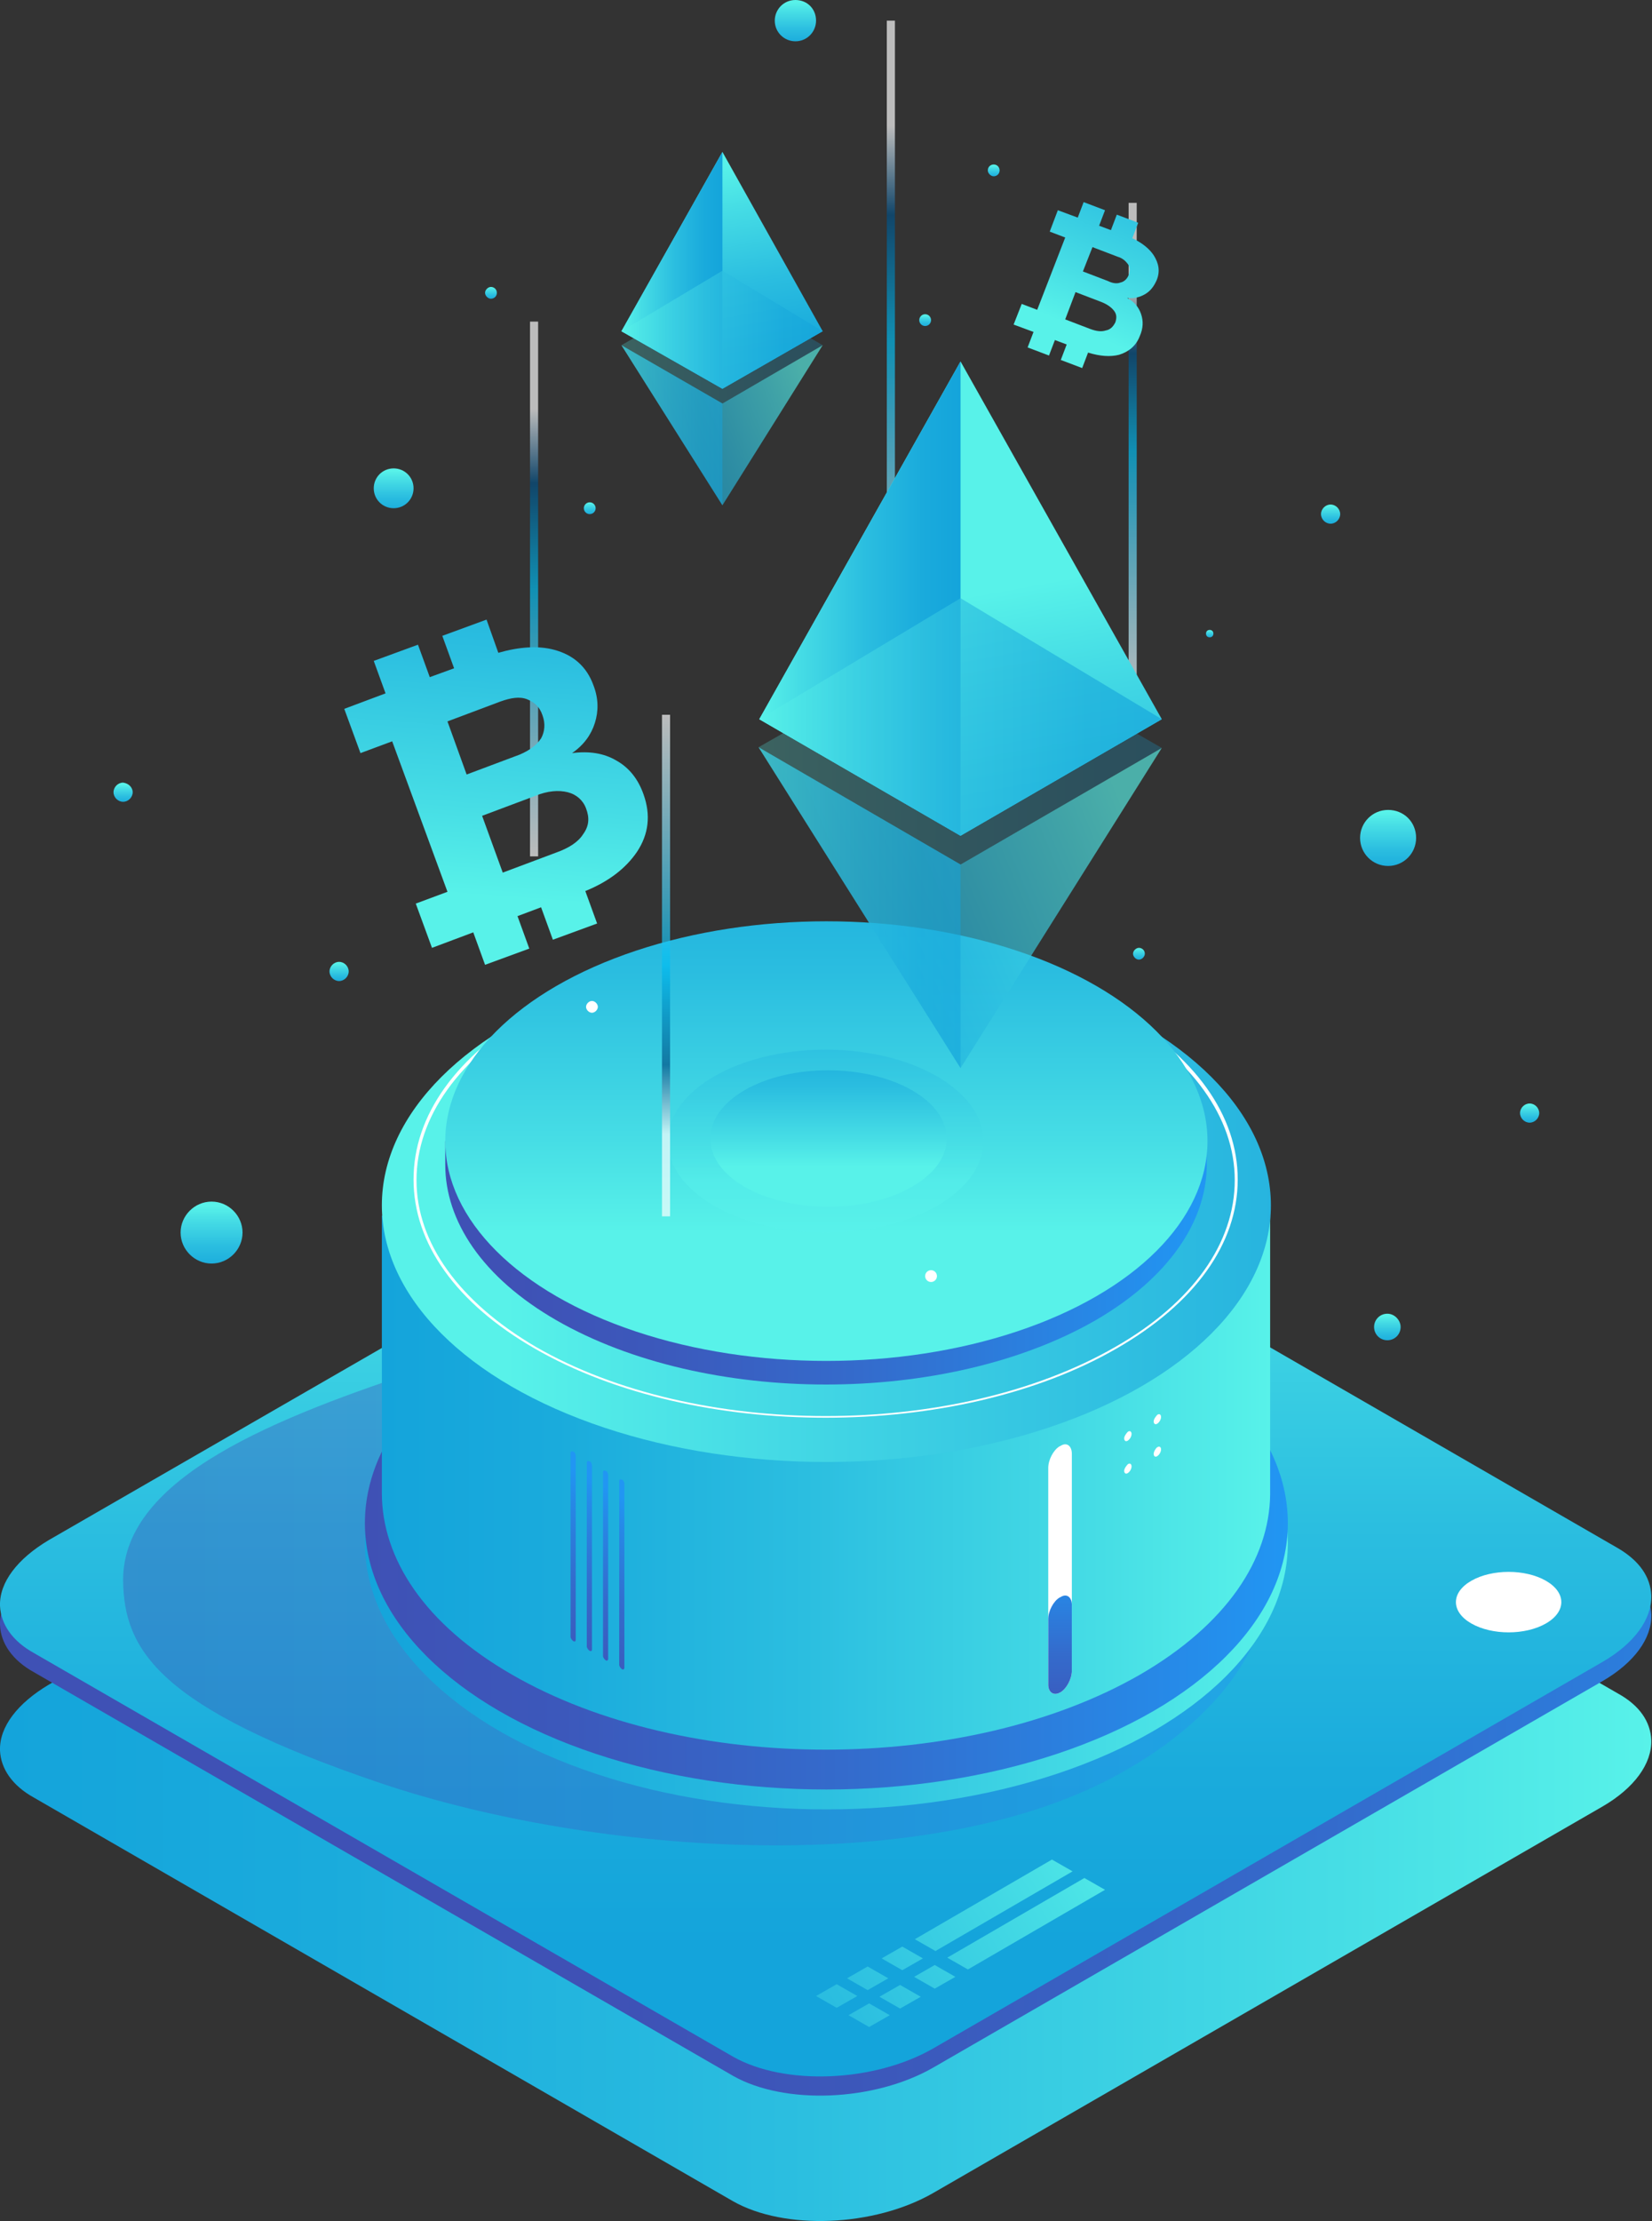 <?xml version="1.0" encoding="utf-8"?>
<!-- Generator: Adobe Illustrator 25.0.1, SVG Export Plug-In . SVG Version: 6.00 Build 0)  -->
<svg version="1.1" id="Layer_1" xmlns="http://www.w3.org/2000/svg" xmlns:xlink="http://www.w3.org/1999/xlink" x="0px" y="0px"
	 viewBox="0 0 224.1 301.1" style="enable-background:new 0 0 224.1 301.1;" xml:space="preserve">
<rect x="0" y="0" width="224.1" height="301.1" fill="#333333" stroke="none"/>
<style type="text/css">
	.st0{fill:url(#SVGID_1_);}
	.st1{fill:url(#SVGID_2_);}
	.st2{fill:url(#SVGID_3_);}
	.st3{opacity:0.39;fill:url(#SVGID_4_);enable-background:new    ;}
	.st4{fill:url(#SVGID_5_);}
	.st5{fill:url(#SVGID_6_);}
	.st6{fill:url(#SVGID_7_);}
	.st7{fill:url(#SVGID_8_);}
	.st8{fill:#FFFFFF;}
	.st9{fill:url(#SVGID_9_);}
	.st10{fill:url(#SVGID_10_);}
	.st11{opacity:0.44;fill:url(#SVGID_11_);enable-background:new    ;}
	.st12{fill:url(#SVGID_12_);}
	.st13{fill:url(#SVGID_13_);}
	.st14{fill:url(#SVGID_14_);}
	.st15{opacity:0.67;}
	.st16{fill:url(#SVGID_15_);}
	.st17{fill:url(#SVGID_16_);}
	.st18{fill:url(#SVGID_17_);}
	.st19{fill:url(#SVGID_18_);}
	.st20{fill:url(#SVGID_19_);}
	.st21{fill:url(#SVGID_20_);}
	.st22{fill:url(#SVGID_21_);}
	.st23{fill:url(#SVGID_22_);}
	.st24{fill:url(#SVGID_23_);}
	.st25{fill:url(#SVGID_24_);}
	.st26{fill:url(#SVGID_25_);}
	.st27{fill:url(#SVGID_26_);}
	.st28{fill:url(#SVGID_27_);}
	.st29{fill:url(#SVGID_28_);}
	.st30{fill:url(#SVGID_29_);}
	.st31{fill:url(#SVGID_30_);}
	.st32{fill:url(#SVGID_31_);}
	.st33{fill:url(#SVGID_32_);}
	.st34{fill:url(#SVGID_33_);}
	.st35{fill:url(#SVGID_34_);}
	.st36{fill:url(#SVGID_35_);}
	.st37{fill:url(#SVGID_36_);}
	.st38{fill:url(#SVGID_37_);}
	.st39{fill:url(#SVGID_38_);}
	.st40{fill:url(#SVGID_39_);}
	.st41{opacity:0.25;fill:url(#SVGID_40_);enable-background:new    ;}
	.st42{opacity:0.65;fill:url(#SVGID_41_);enable-background:new    ;}
	.st43{opacity:0.5;fill:url(#SVGID_42_);enable-background:new    ;}
	.st44{fill:url(#SVGID_43_);}
	.st45{fill:url(#SVGID_44_);}
	.st46{opacity:0.67;fill:url(#SVGID_45_);enable-background:new    ;}
	.st47{fill:url(#SVGID_46_);}
	.st48{opacity:0.25;fill:url(#SVGID_47_);enable-background:new    ;}
	.st49{opacity:0.65;fill:url(#SVGID_48_);enable-background:new    ;}
	.st50{opacity:0.5;fill:url(#SVGID_49_);enable-background:new    ;}
	.st51{fill:url(#SVGID_50_);}
	.st52{fill:url(#SVGID_51_);}
	.st53{opacity:0.67;fill:url(#SVGID_52_);enable-background:new    ;}
	.st54{fill:url(#SVGID_53_);}
</style>
<g>
	<g>
		
			<linearGradient id="SVGID_1_" gradientUnits="userSpaceOnUse" x1="6.755661e-02" y1="67.36" x2="224.058" y2="67.36" gradientTransform="matrix(1 0 0 -1 0 304)">
			<stop  offset="0" style="stop-color:#14A4DB"/>
			<stop  offset="0.196" style="stop-color:#1AABDC"/>
			<stop  offset="0.477" style="stop-color:#2BBEE0"/>
			<stop  offset="0.809" style="stop-color:#46DDE5"/>
			<stop  offset="1" style="stop-color:#58F2E9"/>
		</linearGradient>
		<path class="st0" d="M219.5,229.6l-94.8-54.7c-3.2-1.8-7.4-2.7-11.8-2.7c-5.4,0-11,1.3-15.4,3.9L6.6,228.4
			c-4.2,2.5-6.7,5.7-6.6,8.9c0.1,2.5,1.7,4.8,4.6,6.4l94.8,54.7c7,4,19.2,3.5,27.2-1.1l90.8-52.4c4.3-2.5,6.7-5.8,6.6-9
			C223.9,233.4,222.4,231.2,219.5,229.6z"/>
		
			<linearGradient id="SVGID_2_" gradientUnits="userSpaceOnUse" x1="78.206" y1="84.425" x2="275.193" y2="84.425" gradientTransform="matrix(1 0 0 -1 0 304)">
			<stop  offset="0" style="stop-color:#3F51B5"/>
			<stop  offset="0.213" style="stop-color:#3C58BB"/>
			<stop  offset="0.518" style="stop-color:#346BCC"/>
			<stop  offset="0.878" style="stop-color:#268AE8"/>
			<stop  offset="1" style="stop-color:#2196F3"/>
		</linearGradient>
		<path class="st1" d="M219.4,212.5l-94.8-54.7c-3.2-1.8-7.4-2.7-11.8-2.7c-5.4,0-11,1.3-15.4,3.9L6.6,211.4
			c-4.2,2.5-6.7,5.7-6.6,8.9c0.1,2.5,1.7,4.8,4.6,6.4l94.8,54.7c7,4,19.2,3.5,27.2-1.1l90.8-52.4c4.3-2.5,6.7-5.8,6.6-9
			C223.9,216.3,222.3,214.2,219.4,212.5z"/>
		
			<linearGradient id="SVGID_3_" gradientUnits="userSpaceOnUse" x1="112.063" y1="40.34" x2="112.063" y2="158.975" gradientTransform="matrix(1 0 0 -1 0 304)">
			<stop  offset="0" style="stop-color:#14A4DB"/>
			<stop  offset="0.196" style="stop-color:#1AABDC"/>
			<stop  offset="0.477" style="stop-color:#2BBEE0"/>
			<stop  offset="0.809" style="stop-color:#46DDE5"/>
			<stop  offset="1" style="stop-color:#58F2E9"/>
		</linearGradient>
		<path class="st2" d="M219.5,209.9l-94.8-54.7c-3.2-1.8-7.4-2.7-11.8-2.7c-5.4,0-11,1.3-15.4,3.9L6.6,208.8
			c-4.2,2.5-6.7,5.7-6.6,8.9c0.1,2.5,1.7,4.8,4.6,6.4l94.8,54.7c7,4,19.2,3.5,27.2-1.1l90.8-52.4c4.3-2.5,6.7-5.8,6.6-9
			C223.9,213.8,222.4,211.6,219.5,209.9z"/>
		
			<linearGradient id="SVGID_4_" gradientUnits="userSpaceOnUse" x1="16.75" y1="90.856" x2="172.32" y2="90.856" gradientTransform="matrix(1 0 0 -1 0 304)">
			<stop  offset="0" style="stop-color:#3F51B5"/>
			<stop  offset="0.213" style="stop-color:#3C58BB"/>
			<stop  offset="0.518" style="stop-color:#346BCC"/>
			<stop  offset="0.878" style="stop-color:#268AE8"/>
			<stop  offset="1" style="stop-color:#2196F3"/>
		</linearGradient>
		<path class="st3" d="M152.7,240c-26.1,15.1-72.3,11.4-100.9,1.8c-30.5-10.3-35-18.2-35.1-27.6c0-14,20.9-22.1,41.3-28.8
			c28.6-9.4,68.5-15,94.6,0.1C178.8,200.6,178.9,225,152.7,240z"/>
		
			<linearGradient id="SVGID_5_" gradientUnits="userSpaceOnUse" x1="49.49" y1="94.84" x2="174.65" y2="94.84" gradientTransform="matrix(1 0 0 -1 0 304)">
			<stop  offset="0" style="stop-color:#14A4DB"/>
			<stop  offset="0.196" style="stop-color:#1AABDC"/>
			<stop  offset="0.477" style="stop-color:#2BBEE0"/>
			<stop  offset="0.809" style="stop-color:#46DDE5"/>
			<stop  offset="1" style="stop-color:#58F2E9"/>
		</linearGradient>
		<ellipse class="st4" cx="112.1" cy="209.2" rx="62.6" ry="36.1"/>
		
			<linearGradient id="SVGID_6_" gradientUnits="userSpaceOnUse" x1="49.49" y1="97.51" x2="174.65" y2="97.51" gradientTransform="matrix(1 0 0 -1 0 304)">
			<stop  offset="0" style="stop-color:#3F51B5"/>
			<stop  offset="0.213" style="stop-color:#3C58BB"/>
			<stop  offset="0.518" style="stop-color:#346BCC"/>
			<stop  offset="0.878" style="stop-color:#268AE8"/>
			<stop  offset="1" style="stop-color:#2196F3"/>
		</linearGradient>
		<ellipse class="st5" cx="112.1" cy="206.5" rx="62.6" ry="36.1"/>
		
			<linearGradient id="SVGID_7_" gradientUnits="userSpaceOnUse" x1="51.81" y1="102.989" x2="172.31" y2="102.989" gradientTransform="matrix(1 0 0 -1 0 304)">
			<stop  offset="0" style="stop-color:#14A4DB"/>
			<stop  offset="0.196" style="stop-color:#1AABDC"/>
			<stop  offset="0.477" style="stop-color:#2BBEE0"/>
			<stop  offset="0.809" style="stop-color:#46DDE5"/>
			<stop  offset="1" style="stop-color:#58F2E9"/>
		</linearGradient>
		<path class="st6" d="M51.8,164.8v37.6l0,0c0,8.9,5.8,17.8,17.6,24.6c23.5,13.6,61.7,13.6,85.3,0c11.7-6.8,17.5-15.6,17.6-24.4h0
			v-37.8L51.8,164.8L51.8,164.8z"/>
		
			<linearGradient id="SVGID_8_" gradientUnits="userSpaceOnUse" x1="68.561" y1="140.57" x2="251.878" y2="140.57" gradientTransform="matrix(1 0 0 -1 0 304)">
			<stop  offset="0" style="stop-color:#58F2E9"/>
			<stop  offset="0.248" style="stop-color:#40D4E4"/>
			<stop  offset="0.556" style="stop-color:#28B5DF"/>
			<stop  offset="0.818" style="stop-color:#19A2DC"/>
			<stop  offset="1" style="stop-color:#149BDB"/>
		</linearGradient>
		<ellipse class="st7" cx="112.1" cy="163.4" rx="60.3" ry="34.8"/>
		<g>
			<path class="st8" d="M112,192.2c-14.3,0-28.6-3.1-39.5-9.4c-10.6-6.1-16.4-14.2-16.4-22.9c0-8.7,5.8-16.8,16.4-22.9
				c21.8-12.6,57.2-12.6,79,0c10.6,6.1,16.4,14.2,16.4,22.9c0,8.7-5.8,16.8-16.4,22.9l-0.1-0.2l0.1,0.2
				C140.6,189.1,126.3,192.2,112,192.2z M112,128c-14.2,0-28.5,3.1-39.3,9.4c-10.5,6-16.2,14.1-16.2,22.6s5.8,16.5,16.2,22.6
				c21.7,12.5,56.9,12.5,78.6,0c10.5-6,16.2-14.1,16.2-22.6s-5.8-16.5-16.2-22.6C140.4,131.1,126.2,128,112,128z"/>
		</g>
		
			<linearGradient id="SVGID_9_" gradientUnits="userSpaceOnUse" x1="67.886" y1="132.721" x2="162.032" y2="132.721" gradientTransform="matrix(1 0 0 -1 0 304)">
			<stop  offset="0" style="stop-color:#3F51B5"/>
			<stop  offset="0.213" style="stop-color:#3C58BB"/>
			<stop  offset="0.518" style="stop-color:#346BCC"/>
			<stop  offset="0.878" style="stop-color:#268AE8"/>
			<stop  offset="1" style="stop-color:#2196F3"/>
		</linearGradient>
		<path class="st9" d="M60.4,154.7v3.2l0,0c0,7.6,5,15.3,15.1,21.1c20.2,11.6,52.9,11.6,73.1,0c10-5.8,15-13.4,15.1-20.9h0v-3.4
			H60.4z"/>
		
			<linearGradient id="SVGID_10_" gradientUnits="userSpaceOnUse" x1="112.07" y1="203.223" x2="112.07" y2="136.86" gradientTransform="matrix(1 0 0 -1 0 304)">
			<stop  offset="0" style="stop-color:#14A4DB"/>
			<stop  offset="0.196" style="stop-color:#1AABDC"/>
			<stop  offset="0.477" style="stop-color:#2BBEE0"/>
			<stop  offset="0.809" style="stop-color:#46DDE5"/>
			<stop  offset="1" style="stop-color:#58F2E9"/>
		</linearGradient>
		<ellipse class="st10" cx="112.1" cy="154.7" rx="51.7" ry="29.8"/>
		
			<linearGradient id="SVGID_11_" gradientUnits="userSpaceOnUse" x1="111.99" y1="171.651" x2="111.99" y2="144.123" gradientTransform="matrix(1 0 0 -1 0 304)">
			<stop  offset="0" style="stop-color:#14A4DB"/>
			<stop  offset="0.196" style="stop-color:#1AABDC"/>
			<stop  offset="0.477" style="stop-color:#2BBEE0"/>
			<stop  offset="0.809" style="stop-color:#46DDE5"/>
			<stop  offset="1" style="stop-color:#58F2E9"/>
		</linearGradient>
		<ellipse class="st11" cx="112" cy="154.7" rx="21.4" ry="12.4"/>
		
			<linearGradient id="SVGID_12_" gradientUnits="userSpaceOnUse" x1="112.385" y1="166.377" x2="112.385" y2="145.814" gradientTransform="matrix(1 0 0 -1 0 304)">
			<stop  offset="0" style="stop-color:#14A4DB"/>
			<stop  offset="0.196" style="stop-color:#1AABDC"/>
			<stop  offset="0.477" style="stop-color:#2BBEE0"/>
			<stop  offset="0.809" style="stop-color:#46DDE5"/>
			<stop  offset="1" style="stop-color:#58F2E9"/>
		</linearGradient>
		<path class="st12" d="M123.7,160.9c-6.2,3.6-16.4,3.6-22.7,0c-6.2-3.6-6.2-9.5,0-13.1s16.4-3.6,22.7,0
			C130,151.4,130,157.3,123.7,160.9z"/>
		<g>
			<path class="st8" d="M143.7,229.5l0.2-0.1c0.8-0.5,1.5-1.8,1.5-2.9v-29.4c0-1.1-0.7-1.6-1.5-1.1l-0.2,0.1
				c-0.8,0.5-1.5,1.8-1.5,2.9v29.4C142.2,229.4,142.9,229.9,143.7,229.5z"/>
			
				<linearGradient id="SVGID_13_" gradientUnits="userSpaceOnUse" x1="143.79" y1="65.779" x2="143.79" y2="92.693" gradientTransform="matrix(1 0 0 -1 0 304)">
				<stop  offset="0" style="stop-color:#3F51B5"/>
				<stop  offset="0.213" style="stop-color:#3C58BB"/>
				<stop  offset="0.518" style="stop-color:#346BCC"/>
				<stop  offset="0.878" style="stop-color:#268AE8"/>
				<stop  offset="1" style="stop-color:#2196F3"/>
			</linearGradient>
			<path class="st13" d="M143.7,229.5l0.2-0.1c0.8-0.5,1.5-1.8,1.5-2.9v-8.9c0-1.1-0.7-1.6-1.5-1.1l-0.2,0.1
				c-0.8,0.5-1.5,1.8-1.5,2.9v8.9C142.2,229.4,142.9,229.9,143.7,229.5z"/>
		</g>
		<path class="st8" d="M156.5,192.7c0,0.3,0.2,0.5,0.5,0.3c0.3-0.2,0.5-0.6,0.5-0.9c0-0.3-0.2-0.5-0.5-0.3
			C156.8,192,156.5,192.4,156.5,192.7z"/>
		<path class="st8" d="M152.5,195c0,0.3,0.2,0.5,0.5,0.3c0.3-0.2,0.5-0.6,0.5-0.9c0-0.3-0.2-0.5-0.5-0.3
			C152.8,194.3,152.5,194.7,152.5,195z"/>
		<path class="st8" d="M156.5,197.1c0,0.3,0.2,0.5,0.5,0.3c0.3-0.2,0.5-0.6,0.5-0.9c0-0.3-0.2-0.5-0.5-0.3
			C156.8,196.3,156.5,196.8,156.5,197.1z"/>
		<path class="st8" d="M152.5,199.4c0,0.3,0.2,0.5,0.5,0.3c0.3-0.2,0.5-0.6,0.5-0.9c0-0.3-0.2-0.5-0.5-0.3
			C152.8,198.7,152.5,199.1,152.5,199.4z"/>
		<path class="st8" d="M199.6,220.1c2.8,1.6,7.3,1.6,10.1,0c2.8-1.6,2.8-4.2,0-5.8s-7.3-1.6-10.1,0
			C196.8,215.9,196.8,218.5,199.6,220.1z"/>
		
			<linearGradient id="SVGID_14_" gradientUnits="userSpaceOnUse" x1="78.31" y1="7.948" x2="155.451" y2="56.308" gradientTransform="matrix(1 0 0 -1 0 304)">
			<stop  offset="0" style="stop-color:#14A4DB"/>
			<stop  offset="0.196" style="stop-color:#1AABDC"/>
			<stop  offset="0.477" style="stop-color:#2BBEE0"/>
			<stop  offset="0.809" style="stop-color:#46DDE5"/>
			<stop  offset="1" style="stop-color:#58F2E9"/>
		</linearGradient>
		<path class="st14" d="M124.1,262.9l18.6-10.8l2.8,1.6l-18.6,10.8L124.1,262.9z M122.4,267.1l2.8-1.6l-2.8-1.6l-2.8,1.6
			L122.4,267.1z M117.7,269.8l2.8-1.6l-2.8-1.6l-2.8,1.6L117.7,269.8z M113.5,272.2l2.8-1.6l-2.8-1.6l-2.8,1.6L113.5,272.2z
			 M131.3,267l18.6-10.8l-2.8-1.6l-18.6,10.8L131.3,267z M126.8,269.6l2.8-1.6l-2.8-1.6L124,268L126.8,269.6z M122.1,272.3l2.8-1.6
			l-2.8-1.6l-2.8,1.6L122.1,272.3z M117.9,274.8l2.8-1.6l-2.8-1.6l-2.8,1.6L117.9,274.8z"/>
		<g class="st15">
			
				<linearGradient id="SVGID_15_" gradientUnits="userSpaceOnUse" x1="-2823.6" y1="-8750.608" x2="-2751.09" y2="-8750.608" gradientTransform="matrix(0 1 1 0 8823.099 2867.23)">
				<stop  offset="0.101" style="stop-color:#FFFFFF"/>
				<stop  offset="0.164" style="stop-color:#FFFFFF"/>
				<stop  offset="0.302" style="stop-color:#004E83"/>
				<stop  offset="0.5" style="stop-color:#00BDF2"/>
				<stop  offset="1" style="stop-color:#FFFFFF"/>
			</linearGradient>
			<rect x="71.9" y="43.6" class="st16" width="1.1" height="72.5"/>
		</g>
		<g class="st15">
			
				<linearGradient id="SVGID_16_" gradientUnits="userSpaceOnUse" x1="-2839.7" y1="-8669.403" x2="-2772.27" y2="-8669.403" gradientTransform="matrix(0 1 1 0 8823.099 2867.23)">
				<stop  offset="0.101" style="stop-color:#FFFFFF"/>
				<stop  offset="0.164" style="stop-color:#FFFFFF"/>
				<stop  offset="0.302" style="stop-color:#004E83"/>
				<stop  offset="0.5" style="stop-color:#00BDF2"/>
				<stop  offset="1" style="stop-color:#FFFFFF"/>
			</linearGradient>
			<rect x="153.1" y="27.5" class="st17" width="1.1" height="67.4"/>
		</g>
		<g class="st15">
			<linearGradient id="SVGID_17_" gradientUnits="userSpaceOnUse" x1="90.36" y1="164.91" x2="90.36" y2="96.88">
				<stop  offset="0.101" style="stop-color:#FFFFFF"/>
				<stop  offset="0.164" style="stop-color:#FFFFFF"/>
				<stop  offset="0.302" style="stop-color:#004E83"/>
				<stop  offset="0.5" style="stop-color:#00BDF2"/>
				<stop  offset="1" style="stop-color:#FFFFFF"/>
			</linearGradient>
			<rect x="89.8" y="96.9" class="st18" width="1.1" height="68"/>
		</g>
		<g class="st15">
			
				<linearGradient id="SVGID_18_" gradientUnits="userSpaceOnUse" x1="-2864.45" y1="-8702.189" x2="-2777.05" y2="-8702.189" gradientTransform="matrix(0 1 1 0 8823.099 2867.23)">
				<stop  offset="0.101" style="stop-color:#FFFFFF"/>
				<stop  offset="0.164" style="stop-color:#FFFFFF"/>
				<stop  offset="0.302" style="stop-color:#004E83"/>
				<stop  offset="0.5" style="stop-color:#00BDF2"/>
				<stop  offset="1" style="stop-color:#FFFFFF"/>
			</linearGradient>
			<rect x="120.3" y="2.8" class="st19" width="1.1" height="87.4"/>
		</g>
		
			<linearGradient id="SVGID_19_" gradientUnits="userSpaceOnUse" x1="79.96" y1="233.827" x2="79.96" y2="235.832" gradientTransform="matrix(1 0 0 -1 0 304)">
			<stop  offset="0" style="stop-color:#14A4DB"/>
			<stop  offset="0.196" style="stop-color:#1AABDC"/>
			<stop  offset="0.477" style="stop-color:#2BBEE0"/>
			<stop  offset="0.809" style="stop-color:#46DDE5"/>
			<stop  offset="1" style="stop-color:#58F2E9"/>
		</linearGradient>
		<circle class="st20" cx="80" cy="68.9" r="0.8"/>
		
			<linearGradient id="SVGID_20_" gradientUnits="userSpaceOnUse" x1="125.52" y1="259.3" x2="125.52" y2="261.304" gradientTransform="matrix(1 0 0 -1 0 304)">
			<stop  offset="0" style="stop-color:#14A4DB"/>
			<stop  offset="0.196" style="stop-color:#1AABDC"/>
			<stop  offset="0.477" style="stop-color:#2BBEE0"/>
			<stop  offset="0.809" style="stop-color:#46DDE5"/>
			<stop  offset="1" style="stop-color:#58F2E9"/>
		</linearGradient>
		<circle class="st21" cx="125.5" cy="43.4" r="0.8"/>
		
			<linearGradient id="SVGID_21_" gradientUnits="userSpaceOnUse" x1="134.83" y1="279.576" x2="134.83" y2="281.58" gradientTransform="matrix(1 0 0 -1 0 304)">
			<stop  offset="0" style="stop-color:#14A4DB"/>
			<stop  offset="0.196" style="stop-color:#1AABDC"/>
			<stop  offset="0.477" style="stop-color:#2BBEE0"/>
			<stop  offset="0.809" style="stop-color:#46DDE5"/>
			<stop  offset="1" style="stop-color:#58F2E9"/>
		</linearGradient>
		<path class="st22" d="M135.6,23.1c0,0.5-0.4,0.8-0.8,0.8s-0.8-0.4-0.8-0.8c0-0.5,0.4-0.8,0.8-0.8
			C135.3,22.3,135.6,22.7,135.6,23.1z"/>
		
			<linearGradient id="SVGID_22_" gradientUnits="userSpaceOnUse" x1="107.9" y1="296.757" x2="107.9" y2="303.647" gradientTransform="matrix(1 0 0 -1 0 304)">
			<stop  offset="0" style="stop-color:#14A4DB"/>
			<stop  offset="0.196" style="stop-color:#1AABDC"/>
			<stop  offset="0.477" style="stop-color:#2BBEE0"/>
			<stop  offset="0.809" style="stop-color:#46DDE5"/>
			<stop  offset="1" style="stop-color:#58F2E9"/>
		</linearGradient>
		<path class="st23" d="M110.7,2.8c0,1.5-1.2,2.8-2.8,2.8c-1.5,0-2.8-1.2-2.8-2.8c0-1.5,1.2-2.8,2.8-2.8S110.7,1.2,110.7,2.8z"/>
		
			<linearGradient id="SVGID_23_" gradientUnits="userSpaceOnUse" x1="66.64" y1="263.041" x2="66.64" y2="265.045" gradientTransform="matrix(1 0 0 -1 0 304)">
			<stop  offset="0" style="stop-color:#14A4DB"/>
			<stop  offset="0.196" style="stop-color:#1AABDC"/>
			<stop  offset="0.477" style="stop-color:#2BBEE0"/>
			<stop  offset="0.809" style="stop-color:#46DDE5"/>
			<stop  offset="1" style="stop-color:#58F2E9"/>
		</linearGradient>
		<path class="st24" d="M67.4,39.7c0,0.5-0.4,0.8-0.8,0.8s-0.8-0.4-0.8-0.8s0.4-0.8,0.8-0.8S67.4,39.2,67.4,39.7z"/>
		
			<linearGradient id="SVGID_24_" gradientUnits="userSpaceOnUse" x1="154.5" y1="173.414" x2="154.5" y2="175.418" gradientTransform="matrix(1 0 0 -1 0 304)">
			<stop  offset="0" style="stop-color:#14A4DB"/>
			<stop  offset="0.196" style="stop-color:#1AABDC"/>
			<stop  offset="0.477" style="stop-color:#2BBEE0"/>
			<stop  offset="0.809" style="stop-color:#46DDE5"/>
			<stop  offset="1" style="stop-color:#58F2E9"/>
		</linearGradient>
		<path class="st25" d="M155.3,129.3c0,0.4-0.4,0.8-0.8,0.8s-0.8-0.4-0.8-0.8s0.4-0.8,0.8-0.8S155.3,128.8,155.3,129.3z"/>
		<path class="st8" d="M81.1,136.5c0,0.4-0.4,0.8-0.8,0.8s-0.8-0.4-0.8-0.8s0.4-0.8,0.8-0.8C80.7,135.7,81.1,136.1,81.1,136.5z"/>
		<circle class="st8" cx="126.3" cy="173" r="0.8"/>
		<g>
			
				<linearGradient id="SVGID_25_" gradientUnits="userSpaceOnUse" x1="-375.43" y1="-2181.702" x2="-375.43" y2="-2154.099" gradientTransform="matrix(0.866 0.5 0 -1.155 402.888 -2101.161)">
				<stop  offset="0" style="stop-color:#3F51B5"/>
				<stop  offset="0.213" style="stop-color:#3C58BB"/>
				<stop  offset="0.518" style="stop-color:#346BCC"/>
				<stop  offset="0.878" style="stop-color:#268AE8"/>
				<stop  offset="1" style="stop-color:#2196F3"/>
			</linearGradient>
			<path class="st26" d="M77.8,222.5L77.8,222.5c-0.2-0.1-0.4-0.4-0.4-0.6V197c0-0.2,0.1-0.3,0.3-0.2l0.1,0c0.2,0.1,0.3,0.4,0.3,0.6
				v24.9C78.1,222.5,78,222.6,77.8,222.5z"/>
			
				<linearGradient id="SVGID_26_" gradientUnits="userSpaceOnUse" x1="-372.901" y1="-2181.702" x2="-372.901" y2="-2154.099" gradientTransform="matrix(0.866 0.5 0 -1.155 402.888 -2101.161)">
				<stop  offset="0" style="stop-color:#3F51B5"/>
				<stop  offset="0.213" style="stop-color:#3C58BB"/>
				<stop  offset="0.518" style="stop-color:#346BCC"/>
				<stop  offset="0.878" style="stop-color:#268AE8"/>
				<stop  offset="1" style="stop-color:#2196F3"/>
			</linearGradient>
			<path class="st27" d="M80,223.8L80,223.8c-0.2-0.1-0.4-0.4-0.4-0.6v-24.9c0-0.2,0.1-0.3,0.3-0.2l0.1,0c0.2,0.1,0.3,0.4,0.3,0.6
				v24.9C80.3,223.8,80.2,223.9,80,223.8z"/>
			
				<linearGradient id="SVGID_27_" gradientUnits="userSpaceOnUse" x1="-370.373" y1="-2181.702" x2="-370.373" y2="-2154.099" gradientTransform="matrix(0.866 0.5 0 -1.155 402.888 -2101.161)">
				<stop  offset="0" style="stop-color:#3F51B5"/>
				<stop  offset="0.213" style="stop-color:#3C58BB"/>
				<stop  offset="0.518" style="stop-color:#346BCC"/>
				<stop  offset="0.878" style="stop-color:#268AE8"/>
				<stop  offset="1" style="stop-color:#2196F3"/>
			</linearGradient>
			<path class="st28" d="M82.2,225.1L82.2,225.1c-0.2-0.1-0.4-0.4-0.4-0.6v-24.9c0-0.2,0.1-0.3,0.3-0.2l0.1,0
				c0.2,0.1,0.3,0.4,0.3,0.6v24.9C82.5,225.1,82.3,225.2,82.2,225.1z"/>
			
				<linearGradient id="SVGID_28_" gradientUnits="userSpaceOnUse" x1="-367.844" y1="-2181.702" x2="-367.844" y2="-2154.099" gradientTransform="matrix(0.866 0.5 0 -1.155 402.888 -2101.161)">
				<stop  offset="0" style="stop-color:#3F51B5"/>
				<stop  offset="0.213" style="stop-color:#3C58BB"/>
				<stop  offset="0.518" style="stop-color:#346BCC"/>
				<stop  offset="0.878" style="stop-color:#268AE8"/>
				<stop  offset="1" style="stop-color:#2196F3"/>
			</linearGradient>
			<path class="st29" d="M84.4,226.3L84.4,226.3c-0.2-0.1-0.4-0.4-0.4-0.6v-24.9c0-0.2,0.1-0.3,0.3-0.2l0.1,0
				c0.2,0.1,0.3,0.4,0.3,0.6v24.9C84.7,226.3,84.5,226.4,84.4,226.3z"/>
		</g>
	</g>
	
		<linearGradient id="SVGID_29_" gradientUnits="userSpaceOnUse" x1="161.104" y1="294.514" x2="145.967" y2="259.491" gradientTransform="matrix(1 0 0 -1 0 304)">
		<stop  offset="0" style="stop-color:#14A4DB"/>
		<stop  offset="0.196" style="stop-color:#1AABDC"/>
		<stop  offset="0.477" style="stop-color:#2BBEE0"/>
		<stop  offset="0.809" style="stop-color:#46DDE5"/>
		<stop  offset="1" style="stop-color:#58F2E9"/>
	</linearGradient>
	<path class="st30" d="M154.8,42.6c-0.3-0.9-0.9-1.7-1.9-2.2c0.9,0.1,1.7-0.1,2.4-0.5c0.7-0.4,1.2-1,1.6-1.9
		c0.5-1.2,0.3-2.3-0.4-3.4c-0.6-0.9-1.6-1.7-2.9-2.3l0.8-2.1l-2.9-1.1l-0.8,2.1l-1.6-0.6l0.8-2.1l-2.9-1.1l-0.8,2.1l-2.7-1l-1.1,2.9
		l2.1,0.8l-3.8,9.8l-2.1-0.8l-1.1,2.8l2.7,1l-0.8,2.1l2.9,1.1l0.8-2.1l1.6,0.6l-0.8,2.1l2.9,1.1l0.8-2.1c1.6,0.5,3,0.6,4.2,0.3
		c1.3-0.4,2.3-1.2,2.8-2.5C155.1,44.5,155.1,43.5,154.8,42.6z M148.2,33.5l3.4,1.3c0.7,0.2,1.1,0.6,1.4,1s0.3,0.9,0.1,1.5
		c-0.2,0.5-0.6,0.9-1.1,1c-0.5,0.2-1.1,0.1-1.7-0.2l-3.4-1.3L148.2,33.5z M150,44.8c-0.6,0.2-1.3,0.1-2.1-0.2l-3.4-1.3l1.4-3.7
		l3.4,1.3c0.8,0.3,1.4,0.7,1.8,1.2c0.4,0.5,0.4,1,0.2,1.6C151,44.3,150.6,44.7,150,44.8z"/>
	
		<linearGradient id="SVGID_30_" gradientUnits="userSpaceOnUse" x1="188.21" y1="184.27" x2="188.21" y2="193.81" gradientTransform="matrix(1 0 0 -1 0 304)">
		<stop  offset="0" style="stop-color:#14A4DB"/>
		<stop  offset="0.196" style="stop-color:#1AABDC"/>
		<stop  offset="0.477" style="stop-color:#2BBEE0"/>
		<stop  offset="0.809" style="stop-color:#46DDE5"/>
		<stop  offset="1" style="stop-color:#58F2E9"/>
	</linearGradient>
	<path class="st31" d="M192.1,113.6c0,2.1-1.7,3.8-3.8,3.8s-3.8-1.7-3.8-3.8s1.7-3.8,3.8-3.8S192.1,111.4,192.1,113.6z"/>
	
		<linearGradient id="SVGID_31_" gradientUnits="userSpaceOnUse" x1="188.2" y1="121.136" x2="188.2" y2="125.624" gradientTransform="matrix(1 0 0 -1 0 304)">
		<stop  offset="0" style="stop-color:#14A4DB"/>
		<stop  offset="0.196" style="stop-color:#1AABDC"/>
		<stop  offset="0.477" style="stop-color:#2BBEE0"/>
		<stop  offset="0.809" style="stop-color:#46DDE5"/>
		<stop  offset="1" style="stop-color:#58F2E9"/>
	</linearGradient>
	<path class="st32" d="M190,179.9c0,1-0.8,1.8-1.8,1.8s-1.8-0.8-1.8-1.8s0.8-1.8,1.8-1.8C189.2,178.1,190,179,190,179.9z"/>
	
		<linearGradient id="SVGID_32_" gradientUnits="userSpaceOnUse" x1="207.58" y1="151.063" x2="207.58" y2="154.185" gradientTransform="matrix(1 0 0 -1 0 304)">
		<stop  offset="0" style="stop-color:#14A4DB"/>
		<stop  offset="0.196" style="stop-color:#1AABDC"/>
		<stop  offset="0.477" style="stop-color:#2BBEE0"/>
		<stop  offset="0.809" style="stop-color:#46DDE5"/>
		<stop  offset="1" style="stop-color:#58F2E9"/>
	</linearGradient>
	<path class="st33" d="M208.8,150.9c0,0.7-0.6,1.3-1.3,1.3s-1.3-0.6-1.3-1.3c0-0.7,0.6-1.3,1.3-1.3S208.8,150.2,208.8,150.9z"/>
	
		<linearGradient id="SVGID_33_" gradientUnits="userSpaceOnUse" x1="180.5" y1="232.295" x2="180.5" y2="235.417" gradientTransform="matrix(1 0 0 -1 0 304)">
		<stop  offset="0" style="stop-color:#14A4DB"/>
		<stop  offset="0.196" style="stop-color:#1AABDC"/>
		<stop  offset="0.477" style="stop-color:#2BBEE0"/>
		<stop  offset="0.809" style="stop-color:#46DDE5"/>
		<stop  offset="1" style="stop-color:#58F2E9"/>
	</linearGradient>
	<path class="st34" d="M181.8,69.7c0,0.7-0.6,1.3-1.3,1.3s-1.3-0.6-1.3-1.3c0-0.7,0.6-1.3,1.3-1.3S181.8,69,181.8,69.7z"/>
	
		<linearGradient id="SVGID_34_" gradientUnits="userSpaceOnUse" x1="28.7" y1="130.194" x2="28.7" y2="140.527" gradientTransform="matrix(1 0 0 -1 0 304)">
		<stop  offset="0" style="stop-color:#14A4DB"/>
		<stop  offset="0.196" style="stop-color:#1AABDC"/>
		<stop  offset="0.477" style="stop-color:#2BBEE0"/>
		<stop  offset="0.809" style="stop-color:#46DDE5"/>
		<stop  offset="1" style="stop-color:#58F2E9"/>
	</linearGradient>
	<path class="st35" d="M32.9,167.1c0,2.3-1.9,4.2-4.2,4.2s-4.2-1.9-4.2-4.2s1.9-4.2,4.2-4.2C31,162.9,32.9,164.8,32.9,167.1z"/>
	
		<linearGradient id="SVGID_35_" gradientUnits="userSpaceOnUse" x1="46.03" y1="170.312" x2="46.03" y2="173.434" gradientTransform="matrix(1 0 0 -1 0 304)">
		<stop  offset="0" style="stop-color:#14A4DB"/>
		<stop  offset="0.196" style="stop-color:#1AABDC"/>
		<stop  offset="0.477" style="stop-color:#2BBEE0"/>
		<stop  offset="0.809" style="stop-color:#46DDE5"/>
		<stop  offset="1" style="stop-color:#58F2E9"/>
	</linearGradient>
	<path class="st36" d="M47.3,131.7c0,0.7-0.6,1.3-1.3,1.3c-0.7,0-1.3-0.6-1.3-1.3c0-0.7,0.6-1.3,1.3-1.3
		C46.7,130.4,47.3,131,47.3,131.7z"/>
	
		<linearGradient id="SVGID_36_" gradientUnits="userSpaceOnUse" x1="53.42" y1="233.495" x2="53.42" y2="240.144" gradientTransform="matrix(1 0 0 -1 0 304)">
		<stop  offset="0" style="stop-color:#14A4DB"/>
		<stop  offset="0.196" style="stop-color:#1AABDC"/>
		<stop  offset="0.477" style="stop-color:#2BBEE0"/>
		<stop  offset="0.809" style="stop-color:#46DDE5"/>
		<stop  offset="1" style="stop-color:#58F2E9"/>
	</linearGradient>
	<path class="st37" d="M56.1,66.2c0,1.5-1.2,2.7-2.7,2.7s-2.7-1.2-2.7-2.7s1.2-2.7,2.7-2.7C54.9,63.5,56.1,64.7,56.1,66.2z"/>
	
		<linearGradient id="SVGID_37_" gradientUnits="userSpaceOnUse" x1="16.75" y1="194.528" x2="16.75" y2="197.649" gradientTransform="matrix(1 0 0 -1 0 304)">
		<stop  offset="0" style="stop-color:#14A4DB"/>
		<stop  offset="0.196" style="stop-color:#1AABDC"/>
		<stop  offset="0.477" style="stop-color:#2BBEE0"/>
		<stop  offset="0.809" style="stop-color:#46DDE5"/>
		<stop  offset="1" style="stop-color:#58F2E9"/>
	</linearGradient>
	<path class="st38" d="M18,107.4c0,0.7-0.6,1.3-1.3,1.3c-0.7,0-1.3-0.6-1.3-1.3s0.6-1.3,1.3-1.3C17.5,106.2,18,106.8,18,107.4z"/>
	
		<linearGradient id="SVGID_38_" gradientUnits="userSpaceOnUse" x1="164.03" y1="217.24" x2="164.03" y2="218.542" gradientTransform="matrix(1 0 0 -1 0 304)">
		<stop  offset="0" style="stop-color:#14A4DB"/>
		<stop  offset="0.196" style="stop-color:#1AABDC"/>
		<stop  offset="0.477" style="stop-color:#2BBEE0"/>
		<stop  offset="0.809" style="stop-color:#46DDE5"/>
		<stop  offset="1" style="stop-color:#58F2E9"/>
	</linearGradient>
	<path class="st39" d="M164.6,85.9c0,0.3-0.2,0.5-0.5,0.5s-0.5-0.2-0.5-0.5c0-0.3,0.2-0.5,0.5-0.5S164.6,85.6,164.6,85.9z"/>
	<g>
		
			<linearGradient id="SVGID_39_" gradientUnits="userSpaceOnUse" x1="11034.469" y1="206.55" x2="11089.038" y2="206.55" gradientTransform="matrix(-1 0 0 -1 11192.019 304)">
			<stop  offset="0" style="stop-color:#14A4DB"/>
			<stop  offset="0.196" style="stop-color:#1AABDC"/>
			<stop  offset="0.477" style="stop-color:#2BBEE0"/>
			<stop  offset="0.809" style="stop-color:#46DDE5"/>
			<stop  offset="1" style="stop-color:#58F2E9"/>
		</linearGradient>
		<polygon class="st40" points="157.6,97.5 130.4,81.6 103,97.5 130.3,113.3 		"/>
		<g>
			
				<linearGradient id="SVGID_40_" gradientUnits="userSpaceOnUse" x1="11034.419" y1="202.58" x2="11089.089" y2="202.58" gradientTransform="matrix(-1 0 0 -1 11192.019 304)">
				<stop  offset="0" style="stop-color:#14A4DB"/>
				<stop  offset="0.196" style="stop-color:#1AABDC"/>
				<stop  offset="0.477" style="stop-color:#2BBEE0"/>
				<stop  offset="0.809" style="stop-color:#46DDE5"/>
				<stop  offset="1" style="stop-color:#58F2E9"/>
			</linearGradient>
			<polygon class="st41" points="157.6,101.4 130.3,85.7 102.9,101.3 130.3,117.2 			"/>
			
				<linearGradient id="SVGID_41_" gradientUnits="userSpaceOnUse" x1="104.41" y1="175.841" x2="152.28" y2="195.787" gradientTransform="matrix(1 0 0 -1 0 304)">
				<stop  offset="0" style="stop-color:#14A4DB"/>
				<stop  offset="0.196" style="stop-color:#1AABDC"/>
				<stop  offset="0.477" style="stop-color:#2BBEE0"/>
				<stop  offset="0.809" style="stop-color:#46DDE5"/>
				<stop  offset="1" style="stop-color:#58F2E9"/>
			</linearGradient>
			<polygon class="st42" points="157.6,101.4 130.3,117.2 102.9,101.3 130.3,144.8 			"/>
			
				<linearGradient id="SVGID_42_" gradientUnits="userSpaceOnUse" x1="11061.749" y1="180.92" x2="11089.089" y2="180.92" gradientTransform="matrix(-1 0 0 -1 11192.019 304)">
				<stop  offset="0" style="stop-color:#14A4DB"/>
				<stop  offset="0.196" style="stop-color:#1AABDC"/>
				<stop  offset="0.477" style="stop-color:#2BBEE0"/>
				<stop  offset="0.809" style="stop-color:#46DDE5"/>
				<stop  offset="1" style="stop-color:#58F2E9"/>
			</linearGradient>
			<polygon class="st43" points="102.9,101.3 130.3,117.2 130.3,144.8 			"/>
		</g>
		
			<linearGradient id="SVGID_43_" gradientUnits="userSpaceOnUse" x1="138.327" y1="162.077" x2="127.356" y2="222.514" gradientTransform="matrix(1 0 0 -1 0 304)">
			<stop  offset="0" style="stop-color:#14A4DB"/>
			<stop  offset="0.196" style="stop-color:#1AABDC"/>
			<stop  offset="0.477" style="stop-color:#2BBEE0"/>
			<stop  offset="0.809" style="stop-color:#46DDE5"/>
			<stop  offset="1" style="stop-color:#58F2E9"/>
		</linearGradient>
		<polygon class="st44" points="130.3,113.3 157.6,97.5 130.3,49 103,97.5 		"/>
		
			<linearGradient id="SVGID_44_" gradientUnits="userSpaceOnUse" x1="11061.749" y1="222.89" x2="11089.038" y2="222.89" gradientTransform="matrix(-1 0 0 -1 11192.019 304)">
			<stop  offset="0" style="stop-color:#14A4DB"/>
			<stop  offset="0.196" style="stop-color:#1AABDC"/>
			<stop  offset="0.477" style="stop-color:#2BBEE0"/>
			<stop  offset="0.809" style="stop-color:#46DDE5"/>
			<stop  offset="1" style="stop-color:#58F2E9"/>
		</linearGradient>
		<polygon class="st45" points="103,97.5 130.3,49 130.3,113.3 		"/>
		
			<linearGradient id="SVGID_45_" gradientUnits="userSpaceOnUse" x1="157.55" y1="206.815" x2="102.98" y2="206.815" gradientTransform="matrix(1 0 0 -1 0 304)">
			<stop  offset="0" style="stop-color:#14A4DB"/>
			<stop  offset="0.196" style="stop-color:#1AABDC"/>
			<stop  offset="0.477" style="stop-color:#2BBEE0"/>
			<stop  offset="0.809" style="stop-color:#46DDE5"/>
			<stop  offset="1" style="stop-color:#58F2E9"/>
		</linearGradient>
		<polygon class="st46" points="130.3,113.3 103,97.5 130.3,81.1 157.6,97.5 		"/>
	</g>
	<g>
		
			<linearGradient id="SVGID_46_" gradientUnits="userSpaceOnUse" x1="11080.398" y1="259.165" x2="11107.689" y2="259.165" gradientTransform="matrix(-1 0 0 -1 11192.019 304)">
			<stop  offset="0" style="stop-color:#14A4DB"/>
			<stop  offset="0.196" style="stop-color:#1AABDC"/>
			<stop  offset="0.477" style="stop-color:#2BBEE0"/>
			<stop  offset="0.809" style="stop-color:#46DDE5"/>
			<stop  offset="1" style="stop-color:#58F2E9"/>
		</linearGradient>
		<polygon class="st47" points="111.6,44.9 98,36.9 84.3,44.9 98,52.7 		"/>
		<g>
			
				<linearGradient id="SVGID_47_" gradientUnits="userSpaceOnUse" x1="11080.379" y1="257.175" x2="11107.709" y2="257.175" gradientTransform="matrix(-1 0 0 -1 11192.019 304)">
				<stop  offset="0" style="stop-color:#14A4DB"/>
				<stop  offset="0.196" style="stop-color:#1AABDC"/>
				<stop  offset="0.477" style="stop-color:#2BBEE0"/>
				<stop  offset="0.809" style="stop-color:#46DDE5"/>
				<stop  offset="1" style="stop-color:#58F2E9"/>
			</linearGradient>
			<polygon class="st48" points="111.6,46.8 98,38.9 84.3,46.8 98,54.7 			"/>
			
				<linearGradient id="SVGID_48_" gradientUnits="userSpaceOnUse" x1="85.048" y1="243.805" x2="108.983" y2="253.778" gradientTransform="matrix(1 0 0 -1 0 304)">
				<stop  offset="0" style="stop-color:#14A4DB"/>
				<stop  offset="0.196" style="stop-color:#1AABDC"/>
				<stop  offset="0.477" style="stop-color:#2BBEE0"/>
				<stop  offset="0.809" style="stop-color:#46DDE5"/>
				<stop  offset="1" style="stop-color:#58F2E9"/>
			</linearGradient>
			<polygon class="st49" points="111.6,46.8 98,54.7 84.3,46.8 98,68.5 			"/>
			
				<linearGradient id="SVGID_49_" gradientUnits="userSpaceOnUse" x1="11094.038" y1="246.345" x2="11107.709" y2="246.345" gradientTransform="matrix(-1 0 0 -1 11192.019 304)">
				<stop  offset="0" style="stop-color:#14A4DB"/>
				<stop  offset="0.196" style="stop-color:#1AABDC"/>
				<stop  offset="0.477" style="stop-color:#2BBEE0"/>
				<stop  offset="0.809" style="stop-color:#46DDE5"/>
				<stop  offset="1" style="stop-color:#58F2E9"/>
			</linearGradient>
			<polygon class="st50" points="84.3,46.8 98,54.7 98,68.5 			"/>
		</g>
		
			<linearGradient id="SVGID_50_" gradientUnits="userSpaceOnUse" x1="99.521" y1="250.611" x2="94.036" y2="280.829" gradientTransform="matrix(1 0 0 -1 0 304)">
			<stop  offset="0" style="stop-color:#14A4DB"/>
			<stop  offset="0.196" style="stop-color:#1AABDC"/>
			<stop  offset="0.477" style="stop-color:#2BBEE0"/>
			<stop  offset="0.809" style="stop-color:#46DDE5"/>
			<stop  offset="1" style="stop-color:#58F2E9"/>
		</linearGradient>
		<polygon class="st51" points="98,52.7 111.6,44.9 98,20.6 84.3,44.9 		"/>
		
			<linearGradient id="SVGID_51_" gradientUnits="userSpaceOnUse" x1="11094.038" y1="267.335" x2="11107.689" y2="267.335" gradientTransform="matrix(-1 0 0 -1 11192.019 304)">
			<stop  offset="0" style="stop-color:#14A4DB"/>
			<stop  offset="0.196" style="stop-color:#1AABDC"/>
			<stop  offset="0.477" style="stop-color:#2BBEE0"/>
			<stop  offset="0.809" style="stop-color:#46DDE5"/>
			<stop  offset="1" style="stop-color:#58F2E9"/>
		</linearGradient>
		<polygon class="st52" points="84.3,44.9 98,20.6 98,52.7 		"/>
		
			<linearGradient id="SVGID_52_" gradientUnits="userSpaceOnUse" x1="111.62" y1="259.295" x2="84.33" y2="259.295" gradientTransform="matrix(1 0 0 -1 0 304)">
			<stop  offset="0" style="stop-color:#14A4DB"/>
			<stop  offset="0.196" style="stop-color:#1AABDC"/>
			<stop  offset="0.477" style="stop-color:#2BBEE0"/>
			<stop  offset="0.809" style="stop-color:#46DDE5"/>
			<stop  offset="1" style="stop-color:#58F2E9"/>
		</linearGradient>
		<polygon class="st53" points="98,52.7 84.3,44.9 98,36.7 111.6,44.9 		"/>
	</g>
	
		<linearGradient id="SVGID_53_" gradientUnits="userSpaceOnUse" x1="205.277" y1="373.864" x2="197.443" y2="310.694" gradientTransform="matrix(0.999 -4.580000e-02 -4.580000e-02 -0.999 -116.937 440.99)">
		<stop  offset="0" style="stop-color:#14A4DB"/>
		<stop  offset="0.196" style="stop-color:#1AABDC"/>
		<stop  offset="0.477" style="stop-color:#2BBEE0"/>
		<stop  offset="0.809" style="stop-color:#46DDE5"/>
		<stop  offset="1" style="stop-color:#58F2E9"/>
	</linearGradient>
	<path class="st54" d="M83.6,103.1c-1.7-1-3.7-1.3-6-1c1.6-1.1,2.6-2.5,3.1-4.1s0.5-3.3-0.2-5.1c-0.9-2.5-2.7-4.1-5.3-4.8
		c-2.2-0.6-4.8-0.4-7.6,0.4l-1.6-4.5l-6,2.2l1.6,4.4l-3.3,1.2l-1.6-4.4l-6,2.2l1.6,4.4l-5.6,2.1l2.2,6l4.3-1.6l7.5,20.4l-4.3,1.6
		l2.2,6l5.6-2.1l1.6,4.4l6-2.2l-1.6-4.4l3.2-1.2l1.6,4.4l6-2.2l-1.6-4.4c3.2-1.3,5.5-3.1,7-5.3c1.6-2.4,1.9-5,0.9-7.8
		C86.6,105.7,85.4,104.1,83.6,103.1z M60.7,97.8l7.2-2.7c1.4-0.5,2.6-0.7,3.6-0.3s1.7,1,2.1,2.2c0.4,1.1,0.3,2.2-0.2,3.1
		c-0.6,0.9-1.5,1.6-2.9,2.2l-7.2,2.7L60.7,97.8z M79.1,113.1c-0.7,1.1-2,1.9-3.7,2.5l-7.2,2.7l-2.8-7.7l7.2-2.7
		c1.7-0.7,3.2-0.8,4.4-0.5c1.2,0.3,2.1,1.1,2.5,2.2C80,110.9,79.9,112,79.1,113.1z"/>
</g>
</svg>
